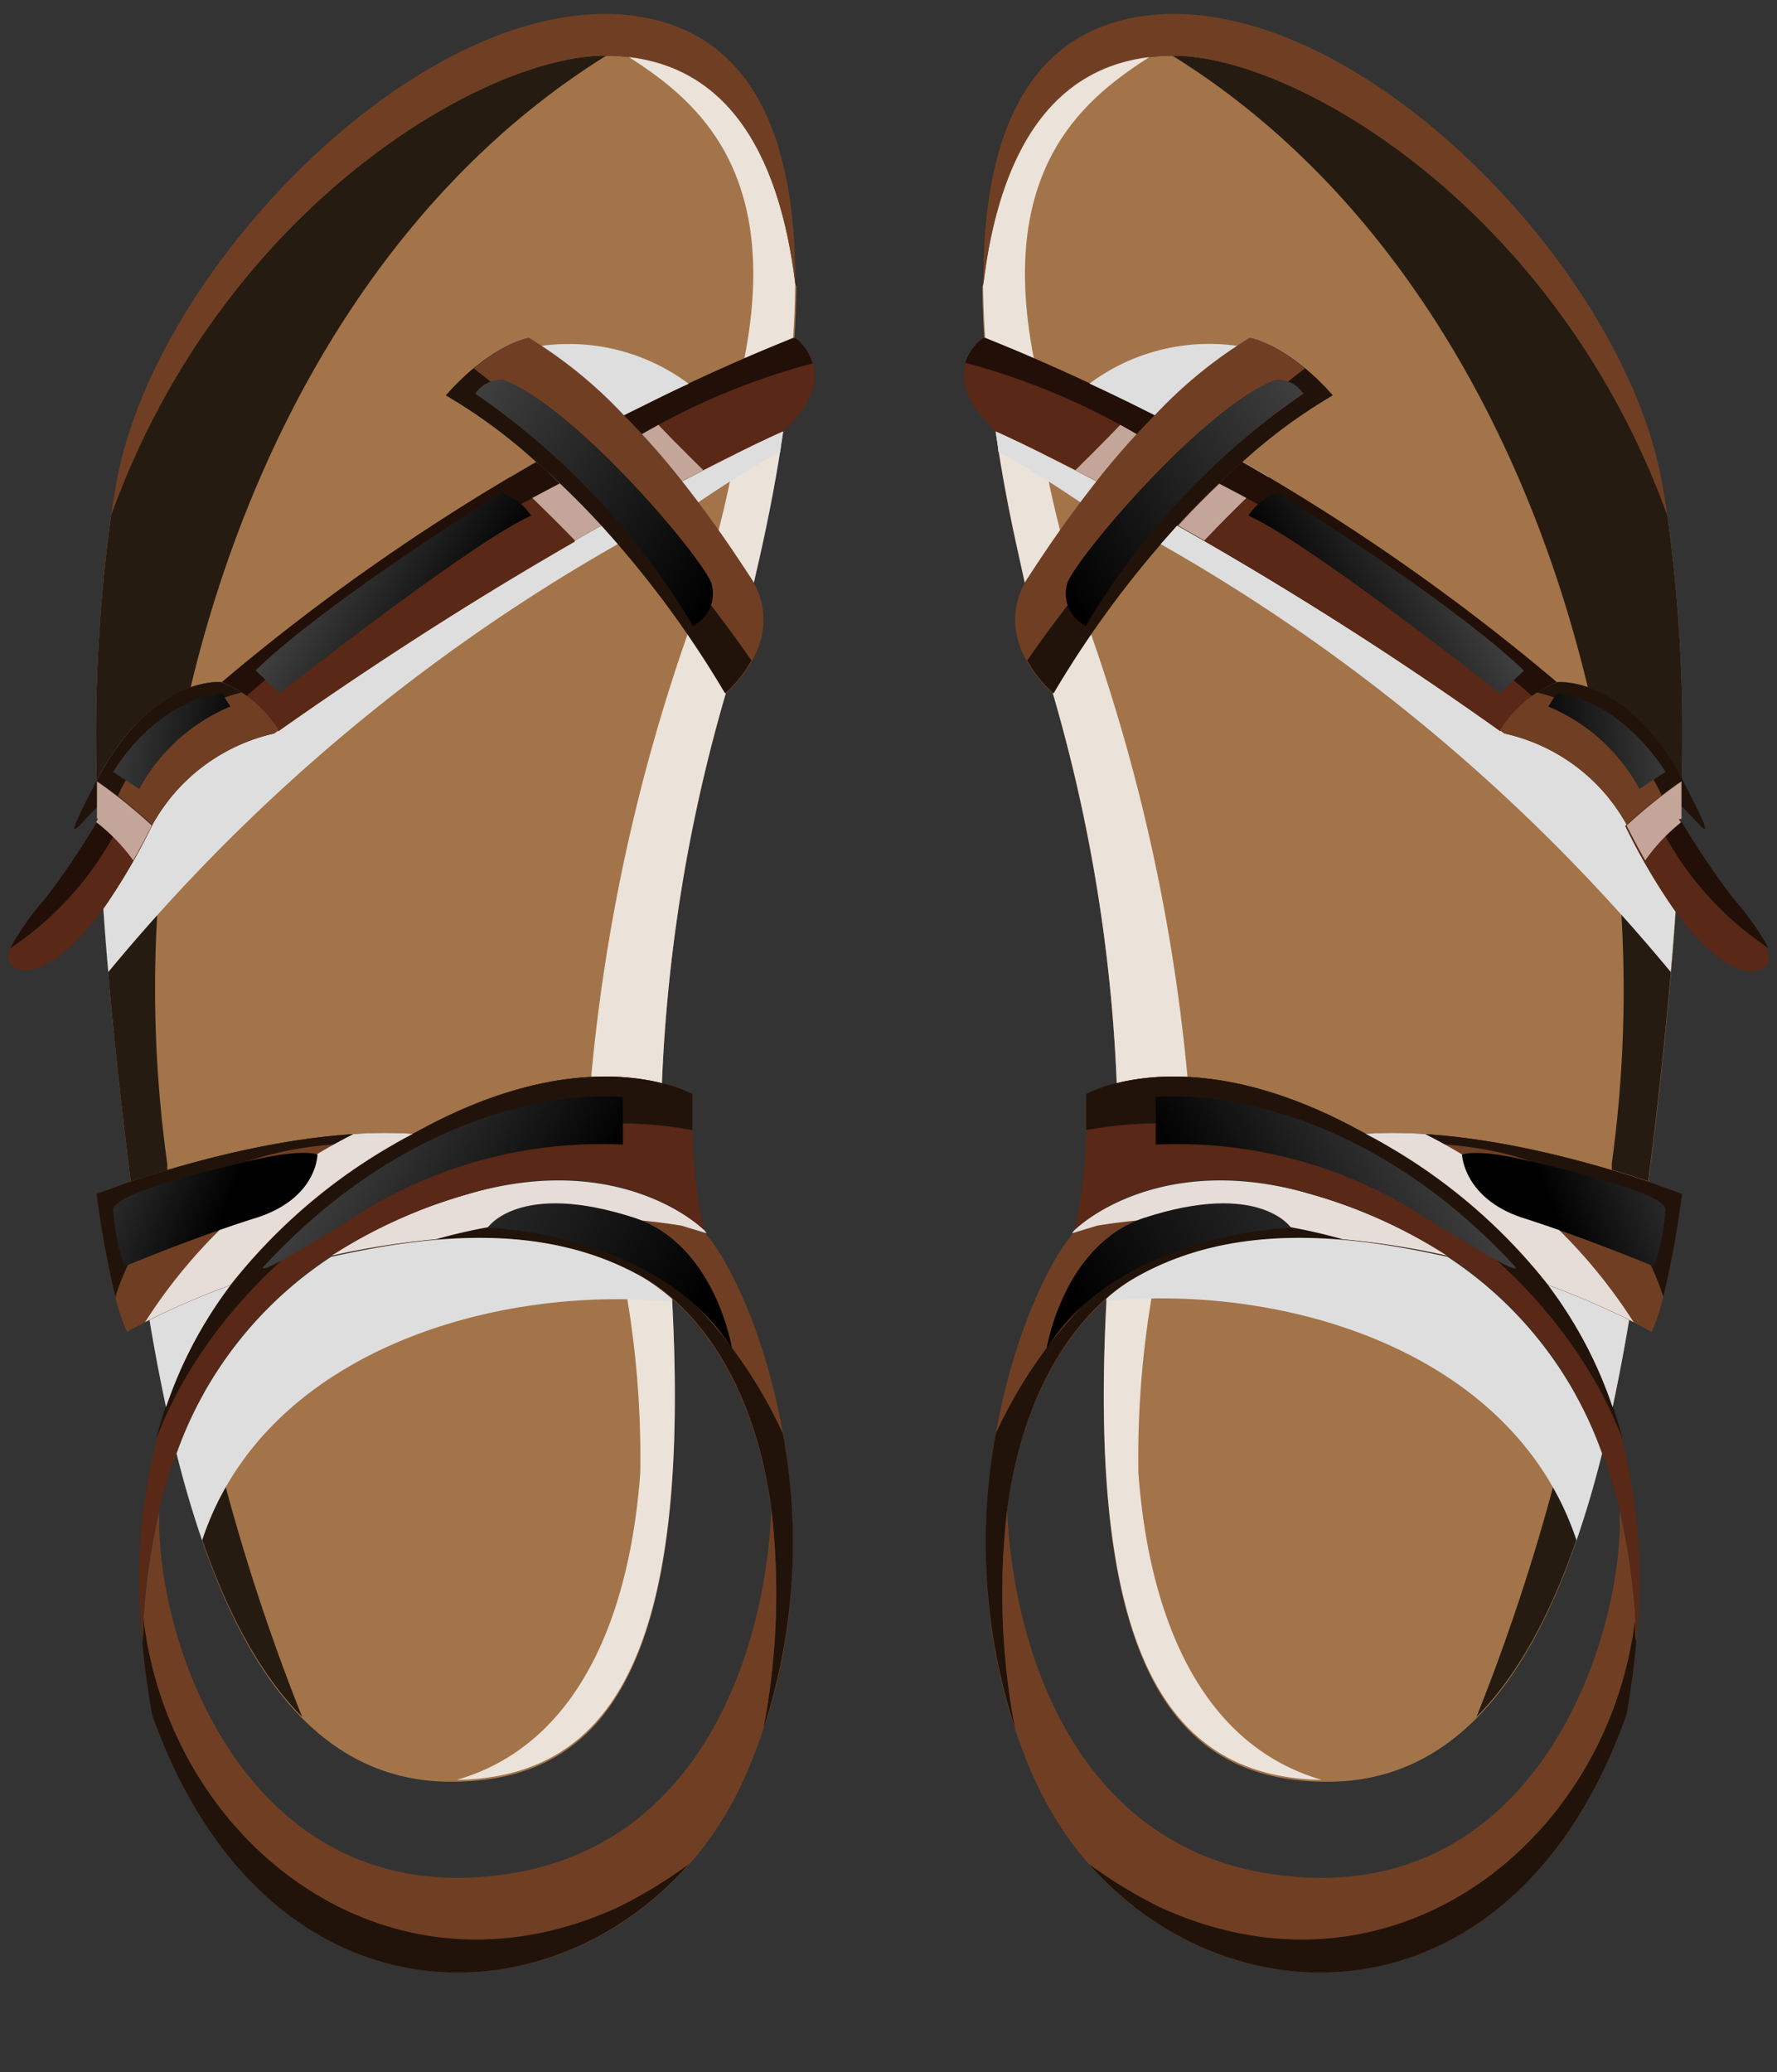 <svg xmlns="http://www.w3.org/2000/svg" xmlns:xlink="http://www.w3.org/1999/xlink" viewBox="-0.39 -0.7 86.15 100.43"><rect x="-0.39" y="-0.7" width="86.15" height="100.43" fill="#333333" stroke="none"/><defs><linearGradient id="a" x1="-6.76" y1="13.77" x2="22.49" y2="30.27" gradientUnits="userSpaceOnUse"><stop offset="0" stop-color="#fff"/><stop offset="1"/></linearGradient><linearGradient id="b" x1="-16.99" y1="31.91" x2="11.76" y2="35.66" xlink:href="#a"/><linearGradient id="c" x1="-17.43" y1="-4.03" x2="34.73" y2="27.3" xlink:href="#a"/><linearGradient id="d" x1="-14.43" y1="35.28" x2="26.57" y2="59.9" xlink:href="#a"/><linearGradient id="e" x1="-19.37" y1="46.01" x2="10.57" y2="58.07" xlink:href="#a"/><linearGradient id="f" x1="-28.64" y1="25.09" x2="33.6" y2="62.56" xlink:href="#a"/><linearGradient id="g" x1="-39.97" y1="13.77" x2="-10.72" y2="30.27" gradientTransform="matrix(-1 0 0 1 52.24 0)" xlink:href="#a"/><linearGradient id="h" x1="-50.2" y1="31.91" x2="-21.45" y2="35.66" gradientTransform="matrix(-1 0 0 1 52.24 0)" xlink:href="#a"/><linearGradient id="i" x1="-50.64" y1="-4.03" x2="1.53" y2="27.3" gradientTransform="matrix(-1 0 0 1 52.24 0)" xlink:href="#a"/><linearGradient id="j" x1="-47.64" y1="35.28" x2="-6.64" y2="59.9" gradientTransform="matrix(-1 0 0 1 52.24 0)" xlink:href="#a"/><linearGradient id="k" x1="-52.57" y1="46.01" x2="-22.64" y2="58.07" gradientTransform="matrix(-1 0 0 1 52.24 0)" xlink:href="#a"/><linearGradient id="l" x1="-61.85" y1="25.09" x2=".39" y2="62.56" gradientTransform="matrix(-1 0 0 1 52.24 0)" xlink:href="#a"/></defs><title>Depositphotos_116710608_12</title><g data-name="Layer 2" style="isolation:isolate"><path d="M38.17 13.1C37.39 6.62 34.74 2 28.93 2S10.4 9.3 5 24.25a77.18 77.18 0 0 0-.7 12.87c2.7-5.12 6.07-4.76 6.07-4.76a102.07 102.07 0 0 1 15.24-10.67 26 26 0 0 0-4.38-3.23c2.18-2.48 4-2.78 4-2.78a22 22 0 0 1 4.62 3.78c4.46-2.25 7.7-3.53 8.27-3.75.06-.87.09-1.72.1-2.54z" fill="#a37449"/><path d="M13.12 34.69l-.22.16A9 9 0 0 0 7 39.27a30.16 30.16 0 0 1-2.38 4.07c.28 4.2.75 8.62 1.33 13.23 2.81-.94 8.75-2.66 13.71-2.31l.73-.39C25.78 51 29.7 51.3 31.7 51.8a78.62 78.62 0 0 1 3.1-18.9 49.58 49.58 0 0 0-6-8.13 185.09 185.09 0 0 0-15.68 9.92z" fill="#a37449"/><path d="M30.78 61.21c-4.87-2.78-10.6-2-15.11-1a19 19 0 0 0-7.5 9.53c2.42 9.69 6.45 15.85 13.21 15.91 7.47.06 11.79-5.41 10.81-23.37a8.17 8.17 0 0 0-1.41-1.07z" fill="#a37449"/><path d="M38.17 13.1C37.44 7 35.07 2.58 30 2c3 1.93 7.55 5.23 5.7 14.66 1.26-.54 2.1-.87 2.36-1 .06-.87.09-1.72.1-2.54z" style="mix-blend-mode:multiply" fill="#ebe2da"/><path d="M28.27 51.5a11.74 11.74 0 0 1 3.43.29 78.62 78.62 0 0 1 3.1-18.9c-.61-1-1.23-2-1.85-2.87a90 90 0 0 0-4.68 21.48z" style="mix-blend-mode:multiply" fill="#ebe2da"/><path d="M30.78 61.21c-.35-.2-.7-.37-1.05-.54a46.75 46.75 0 0 1 .92 10c-.42 5.84-2.42 13-8.89 14.89 7.23-.13 11.39-5.71 10.43-23.36a8.17 8.17 0 0 0-1.41-.99z" style="mix-blend-mode:multiply" fill="#ebe2da"/><path d="M29 2h-.07C23.11 2 10.4 9.3 5 24.25a77.18 77.18 0 0 0-.7 12.87c1.54-2.94 3.32-4.07 4.55-4.5C11.81 20.23 18.48 8.54 29 2z" style="mix-blend-mode:screen" fill="#261b11"/><path d="M7.82 38A9.53 9.53 0 0 0 7 39.27a30.16 30.16 0 0 1-2.38 4.07c.28 4.2.75 8.62 1.33 13.23.5-.17 1.1-.36 1.77-.56v-.3A61.52 61.52 0 0 1 7.82 38z" style="mix-blend-mode:screen" fill="#261b11"/><path d="M8.17 69.7c1.41 5.64 3.37 10.07 6.09 12.81a100.19 100.19 0 0 1-4.8-15.62 20.76 20.76 0 0 0-1.29 2.81z" style="mix-blend-mode:screen" fill="#261b11"/><path d="M38.17 15.68s2.49 1.65-.6 4.53c0 0-1.82.81-4.94 2.45-.84-1-1.8-2.15-2.82-3.2 4.46-2.25 7.7-3.53 8.27-3.75z" fill="#592816"/><path d="M30.72 19l-.91.45c1 1 2 2.15 2.82 3.2l1.08-.56c-1.04-1.03-2.07-2.04-2.99-3.09z" style="mix-blend-mode:multiply" fill="#c4a599"/><path d="M38.17 15.68h-.09c-.57.22-3.81 1.5-8.27 3.75.3.31.58.63.87.94A33.71 33.71 0 0 1 39 16.91a2.39 2.39 0 0 0-.83-1.23z" style="mix-blend-mode:screen" fill="#210f08"/><path d="M29.72 0c6.37.5 8.48 5.94 8.45 13.1C37.39 6.62 34.74 2 28.93 2S10.4 9.3 5 24.25c.08-.57.18-1.14.28-1.69C7.19 12.32 19.77-.7 29.72 0z" fill="#703f23"/><path d="M25.81 16.07a23.46 23.46 0 0 1 4 3.38C31 18.87 32 18.35 33 17.9a9.71 9.71 0 0 0-7.19-1.83z" style="mix-blend-mode:multiply" fill="#dedede"/><path d="M36.62 83.12A34.8 34.8 0 0 0 37 72.49c-.71-5.35-2.88-8.56-4.82-10.25a8.17 8.17 0 0 0-1.41-1c-4.87-2.78-10.6-2-15.11-1a24.58 24.58 0 0 1 6.66-3c7.46-2.2 11.41 1.75 11.41 1.75 2.27 2.46 6.56 13.29 2.89 24.13z" fill="#703f23"/><path d="M22.19 57.2a24.45 24.45 0 0 0-6.52 3c4.51-1 10.24-1.74 15.11 1a8.17 8.17 0 0 1 1.41 1c1.94 1.69 4.11 4.9 4.82 10.25a34.8 34.8 0 0 1-.39 10.63 29 29 0 0 0 .94-14.31C34.68 62.5 29 57.55 22.19 57.2z" style="mix-blend-mode:screen" fill="#21130a"/><path d="M22.33 57.16a24.58 24.58 0 0 0-6.66 3 39.2 39.2 0 0 1 5.07-.8 27.45 27.45 0 0 1 11.91-.66l1.22.37-.13-.17s-3.95-3.9-11.41-1.74z" style="mix-blend-mode:multiply" fill="#e6dcd8"/><path d="M37 72.49a34.8 34.8 0 0 1-.39 10.63 24.56 24.56 0 0 1-1 2.55C30.23 97.31 13.12 99.73 7 82.39c-.21-1.21-.37-2.38-.47-3.5a30.94 30.94 0 0 1 .81-6.37C7.09 78.26 11 90.84 22.51 90.29S36.78 78.41 37 72.49z" fill="#703f23"/><path d="M6.57 77.78c0 .37 0 .73-.06 1.11.1 1.12.26 2.29.47 3.5C12.34 97.52 26 97.6 33 89.65a23.21 23.21 0 0 1-3.38 2.06c-11.25 5.2-21.77-3.14-23.05-13.93z" style="mix-blend-mode:screen" fill="#21130a"/><path d="M37.57 20.21c-.29 2-.67 4-1.12 6l-.3 1.32a57.65 57.65 0 0 0-3.52-4.88c3.12-1.65 4.94-2.44 4.94-2.44z" fill="#a37449"/><path d="M32.63 22.66c.69.86 1.29 1.66 1.8 2.37.32-1.23.59-2.47.81-3.71-.72.36-1.59.8-2.61 1.34z" fill="#a37449"/><path d="M35.25 21.32c-.22 1.24-.49 2.48-.81 3.71 1.06 1.47 1.72 2.51 1.72 2.51l.3-1.32c.45-2 .83-4 1.12-6-.01-.01-.85.36-2.33 1.1z" style="mix-blend-mode:multiply" fill="#ebe2da"/><path d="M37.57 20.21s-1.82.81-4.94 2.45l.81 1c1.15-.78 2.46-1.62 4-2.47.02-.31.08-.65.13-.98z" style="mix-blend-mode:multiply" fill="#dedede"/><path d="M36.15 27.54c1.6 2.93-1.35 5.36-1.35 5.36a49.58 49.58 0 0 0-6-8.13 40.24 40.24 0 0 0-3.15-3.08 26 26 0 0 0-4.38-3.23c2.18-2.48 4-2.78 4-2.78a22 22 0 0 1 4.62 3.78c1 1 2 2.15 2.82 3.2a57.65 57.65 0 0 1 3.44 4.88z" fill="#703f23"/><path d="M22.57 17.15a12.07 12.07 0 0 0-1.34 1.31 26 26 0 0 1 4.38 3.23 40.24 40.24 0 0 1 3.15 3.08 49.58 49.58 0 0 1 6 8.13 6 6 0 0 0 1.28-1.59 63.23 63.23 0 0 0-13.47-14.16z" style="mix-blend-mode:screen" fill="#21130a"/><path d="M33.2 52.33a25.22 25.22 0 0 0 .54 6.58s-3.95-4-11.41-1.75a24.58 24.58 0 0 0-6.66 3 19 19 0 0 0-7.5 9.53 23.45 23.45 0 0 0-.85 2.79 30.94 30.94 0 0 0-.81 6.37A27.39 27.39 0 0 1 7.66 67.5a20.86 20.86 0 0 1 3.12-5.9 27.27 27.27 0 0 1 8.85-7.33l.73-.39C25.78 51 29.7 51.3 31.7 51.8a6.57 6.57 0 0 1 1.5.53z" fill="#592816"/><path d="M33.18 54.07v-1.75a6.57 6.57 0 0 0-1.5-.53c-2-.5-5.92-.77-11.34 2.07l-.73.39a27.27 27.27 0 0 0-8.85 7.33 20.86 20.86 0 0 0-3.12 5.9c-.17.5-.32 1-.46 1.56 3.61-9.47 15.23-16.98 26-14.97z" style="mix-blend-mode:screen" fill="#21130a"/><path d="M29.56 25.67l-.8-.9a185.09 185.09 0 0 0-15.64 9.92l-.22.16A9 9 0 0 0 7 39.27a30.16 30.16 0 0 1-2.38 4.07q.1 1.51.24 3.07a89.28 89.28 0 0 1 24.7-20.74z" style="mix-blend-mode:multiply" fill="#dedede"/><path d="M30.78 61.21c-4.87-2.78-10.6-2-15.11-1a19 19 0 0 0-7.5 9.53c.37 1.5.79 2.9 1.24 4.21 3-9.09 14.07-12.4 22.78-11.56v-.11a8.17 8.17 0 0 0-1.41-1.07z" style="mix-blend-mode:multiply" fill="#dedede"/><path d="M25.61 21.69a40.24 40.24 0 0 1 3.15 3.08 185.09 185.09 0 0 0-15.64 9.92 5.82 5.82 0 0 0-2.75-2.33 102.07 102.07 0 0 1 15.24-10.67z" fill="#592816"/><path d="M27.49 25.5l1.27-.73a40.24 40.24 0 0 0-3.15-3.08l-1.25.72c1.03 1.01 2.11 2.03 3.13 3.09z" style="mix-blend-mode:multiply" fill="#c4a599"/><path d="M24.36 22.41a104.52 104.52 0 0 0-14 10 5.82 5.82 0 0 1 2.75 2.33c5.46-3.85 10.38-6.9 14.37-9.19-1.01-1.11-2.09-2.13-3.12-3.14z" fill="#592816"/><path d="M25.61 21.69a102.07 102.07 0 0 0-15.24 10.67 4.88 4.88 0 0 1 1.19.67 76.42 76.42 0 0 1 15.19-10.3c-.4-.37-.75-.73-1.14-1.04z" style="mix-blend-mode:screen" fill="#210f08"/><path d="M5.92 56.57c2.81-.94 8.75-2.66 13.71-2.31a27.27 27.27 0 0 0-8.85 7.33 39.11 39.11 0 0 0-3.92 1.68c-.7.36-1.09.58-1.09.58-.88-1.85-1.48-6.69-1.48-6.69s.61-.24 1.63-.59z" fill="#703f23"/><path d="M18.83 54.72l.8-.46c-5-.35-10.9 1.37-13.71 2.31-1 .35-1.63.59-1.63.59a47.41 47.41 0 0 0 .91 5c1.89-5.99 7.37-7.7 13.63-7.44z" style="mix-blend-mode:screen" fill="#21130a"/><path d="M16.75 54.26a25.61 25.61 0 0 0-10.11 9.12l.22-.12a39.11 39.11 0 0 1 3.92-1.68 27.27 27.27 0 0 1 8.85-7.33 21.84 21.84 0 0 0-2.88.01z" style="mix-blend-mode:multiply" fill="#e6dcd8"/><path d="M13.12 34.69l-.22.16A9 9 0 0 0 7 39.27a24.5 24.5 0 0 0-2.66-2.14C7 32 10.37 32.36 10.37 32.36a5.82 5.82 0 0 1 2.75 2.33z" fill="#703f23"/><path d="M11.32 32.86a4.4 4.4 0 0 0-1-.5S7 32 4.31 37.12s.33.21 1 .78a9 9 0 0 1 6.01-5.04z" style="mix-blend-mode:screen" fill="#21130a"/><path d="M10.78 61.59a20.86 20.86 0 0 0-3.12 5.9c-.29-1.36-.56-2.76-.8-4.22a39.11 39.11 0 0 1 3.92-1.68z" fill="#a37449"/><path d="M10.78 61.59a20.86 20.86 0 0 0-3.12 5.9c-.29-1.36-.56-2.76-.8-4.22a39.11 39.11 0 0 1 3.92-1.68z" style="mix-blend-mode:multiply" fill="#dedede"/><path d="M4.42 39h-.06v-1.81A24.5 24.5 0 0 1 7 39.27a30.16 30.16 0 0 1-2.38 4.07C2.34 46.45.76 46.56.27 46.15c-.66-.55-.1-1.23 1.55-3.31A39.13 39.13 0 0 0 4.42 39z" fill="#592816"/><path d="M5.1 39.83a8.26 8.26 0 0 0-.78-.71 38.38 38.38 0 0 1-2.5 3.71A13.41 13.41 0 0 0 .1 45.26a15.61 15.61 0 0 0 5-5.43z" style="mix-blend-mode:screen" fill="#210f08"/><path d="M6.07 41c.29-.52.59-1.07.9-1.69a24.5 24.5 0 0 0-2.66-2.14v1.81h.06l-.1.16A8.92 8.92 0 0 1 6.07 41z" style="mix-blend-mode:multiply" fill="#c4a599"/><path d="M23.9 23.18s-8.38 5.2-11.9 8.61l1.16 1.11s9.36-7.36 12.2-8.61a2.84 2.84 0 0 0-1.46-1.11z" style="mix-blend-mode:screen" fill="url(#a)"/><path d="M5.1 36.71s1.9-3.36 5.27-3.81l.41.64a8.92 8.92 0 0 0-4.42 4z" style="mix-blend-mode:screen" fill="url(#b)"/><path d="M22.65 18.38A35.86 35.86 0 0 1 33.2 29.63a1.74 1.74 0 0 0 .89-2.09C33.57 26.21 27.48 19 24 17.7a1.53 1.53 0 0 0-1.35.68z" style="mix-blend-mode:screen" fill="url(#c)"/><path d="M29.81 52.46c-3.66-.25-10.81 1.09-17.41 8.21 0 0-.81.91 5-2.78a22.14 22.14 0 0 1 12.41-3.12z" style="mix-blend-mode:screen" fill="url(#d)"/><path d="M11.61 55.59S5.18 57 5.1 57.9a10.56 10.56 0 0 0 .54 2.78S9 59.27 12 58.33s3-3.08 3-3.08-.74-.32-3.39.34z" style="mix-blend-mode:screen" fill="url(#e)"/><path d="M23.25 58.8s8.3.22 11.85 5.86c0 0-.79-5-4.7-6.33-5.63-1.84-7.15.47-7.15.47z" style="mix-blend-mode:screen" fill="url(#f)"/><path d="M47.28 13.1C48.06 6.62 50.71 2 56.52 2S75 9.3 80.44 24.25a77.18 77.18 0 0 1 .7 12.87c-2.66-5.09-6.06-4.76-6.06-4.76a102.07 102.07 0 0 0-15.24-10.67 26 26 0 0 1 4.38-3.23c-2.18-2.48-4-2.78-4-2.78a22 22 0 0 0-4.62 3.78c-4.46-2.25-7.7-3.53-8.27-3.75-.06-.87-.09-1.72-.1-2.54z" fill="#a37449"/><path d="M72.33 34.69l.22.16a9 9 0 0 1 5.93 4.42 30.16 30.16 0 0 0 2.38 4.07c-.28 4.2-.75 8.62-1.33 13.23-2.81-.94-8.75-2.66-13.71-2.31l-.73-.39C59.67 51 55.75 51.3 53.75 51.8a78.62 78.62 0 0 0-3.1-18.9 49.58 49.58 0 0 1 6-8.13 185.09 185.09 0 0 1 15.68 9.92z" fill="#a37449"/><path d="M54.67 61.21c4.87-2.78 10.6-2 15.11-1a19 19 0 0 1 7.5 9.53c-2.42 9.69-6.45 15.85-13.21 15.91-7.47.06-11.79-5.41-10.81-23.37a8.18 8.18 0 0 1 1.41-1.07z" fill="#a37449"/><path d="M47.28 13.1C48 7 50.37 2.58 55.43 2c-3 1.93-7.55 5.23-5.7 14.66-1.26-.54-2.1-.87-2.36-1-.06-.87-.09-1.72-.1-2.54z" style="mix-blend-mode:multiply" fill="#ebe2da"/><path d="M57.18 51.5a11.74 11.74 0 0 0-3.43.29 78.62 78.62 0 0 0-3.1-18.9c.61-1 1.23-2 1.85-2.87a90 90 0 0 1 4.68 21.48z" style="mix-blend-mode:multiply" fill="#ebe2da"/><path d="M54.67 61.21c.35-.2.7-.37 1.05-.54a46.75 46.75 0 0 0-.92 10c.42 5.84 2.42 13 8.89 14.89-7.23-.13-11.39-5.71-10.43-23.36a8.18 8.18 0 0 1 1.41-.99z" style="mix-blend-mode:multiply" fill="#ebe2da"/><path d="M56.45 2h.07C62.34 2 75 9.3 80.44 24.25a77.18 77.18 0 0 1 .7 12.87c-1.54-2.94-3.32-4.07-4.55-4.5C73.63 20.23 67 8.54 56.45 2z" style="mix-blend-mode:screen" fill="#261b11"/><path d="M77.62 38a9.53 9.53 0 0 1 .85 1.25 30.16 30.16 0 0 0 2.38 4.07c-.28 4.2-.75 8.62-1.33 13.23-.5-.17-1.1-.36-1.77-.56v-.3A61.52 61.52 0 0 0 77.62 38z" style="mix-blend-mode:screen" fill="#261b11"/><path d="M77.28 69.7c-1.41 5.64-3.37 10.07-6.09 12.81A100.21 100.21 0 0 0 76 66.89a20.76 20.76 0 0 1 1.28 2.81z" style="mix-blend-mode:screen" fill="#261b11"/><path d="M47.28 15.68s-2.49 1.65.6 4.53c0 0 1.82.81 4.94 2.45.84-1 1.8-2.15 2.82-3.2-4.46-2.25-7.7-3.53-8.27-3.75z" fill="#592816"/><path d="M54.73 19l.91.45c-1 1-2 2.15-2.82 3.2l-1.08-.56c1.04-1.03 2.07-2.04 2.99-3.09z" style="mix-blend-mode:multiply" fill="#c4a599"/><path d="M47.28 15.68h.09c.57.22 3.81 1.5 8.27 3.75-.3.31-.58.63-.87.94a33.71 33.71 0 0 0-8.36-3.49 2.39 2.39 0 0 1 .87-1.2z" style="mix-blend-mode:screen" fill="#210f08"/><path d="M55.73 0c-6.37.5-8.48 5.94-8.45 13.1C48.06 6.62 50.71 2 56.52 2S75 9.3 80.44 24.25c-.08-.57-.18-1.14-.28-1.69C78.26 12.32 65.68-.7 55.73 0z" fill="#703f23"/><path d="M59.64 16.07a23.46 23.46 0 0 0-4 3.38c-1.16-.59-2.24-1.11-3.21-1.56a9.71 9.71 0 0 1 7.21-1.82z" style="mix-blend-mode:multiply" fill="#dedede"/><path d="M48.83 83.12a34.8 34.8 0 0 1-.39-10.63c.71-5.35 2.88-8.56 4.82-10.25a8.18 8.18 0 0 1 1.41-1c4.87-2.78 10.6-2 15.11-1a24.58 24.58 0 0 0-6.66-3c-7.46-2.2-11.41 1.75-11.41 1.75-2.24 2.46-6.55 13.29-2.88 24.13z" fill="#703f23"/><path d="M63.26 57.2a24.45 24.45 0 0 1 6.52 3c-4.51-1-10.24-1.74-15.11 1a8.18 8.18 0 0 0-1.41 1c-1.94 1.69-4.11 4.9-4.82 10.25a34.8 34.8 0 0 0 .39 10.63 29 29 0 0 1-.94-14.31c2.88-6.27 8.59-11.22 15.37-11.57z" style="mix-blend-mode:screen" fill="#21130a"/><path d="M63.12 57.16a24.58 24.58 0 0 1 6.66 3 39.2 39.2 0 0 0-5.07-.8 27.45 27.45 0 0 0-11.91-.66l-1.22.37.13-.17s3.95-3.9 11.41-1.74z" style="mix-blend-mode:multiply" fill="#e6dcd8"/><path d="M48.44 72.49a34.8 34.8 0 0 0 .39 10.63 24.56 24.56 0 0 0 1 2.55c5.38 11.64 22.49 14.06 28.64-3.28.21-1.21.37-2.38.47-3.5a30.94 30.94 0 0 0-.81-6.37c.23 5.74-3.65 18.32-15.19 17.77s-14.27-11.88-14.5-17.8z" fill="#703f23"/><path d="M78.88 77.78c0 .37 0 .73.06 1.11-.1 1.12-.26 2.29-.47 3.5-5.36 15.13-19.07 15.21-26.05 7.26a23.21 23.21 0 0 0 3.38 2.06c11.27 5.2 21.79-3.14 23.08-13.93z" style="mix-blend-mode:screen" fill="#21130a"/><path d="M47.88 20.21c.29 2 .67 4 1.12 6l.3 1.32a57.66 57.66 0 0 1 3.52-4.88c-3.12-1.65-4.94-2.44-4.94-2.44z" fill="#a37449"/><path d="M52.82 22.66c-.69.86-1.29 1.66-1.8 2.37-.32-1.23-.59-2.47-.81-3.71.72.36 1.58.8 2.61 1.34z" fill="#a37449"/><path d="M50.2 21.32c.22 1.24.49 2.48.81 3.71-1.06 1.47-1.72 2.51-1.72 2.51L49 26.22c-.45-2-.83-4-1.12-6 0-.01.84.36 2.32 1.1z" style="mix-blend-mode:multiply" fill="#ebe2da"/><path d="M47.88 20.21s1.82.81 4.94 2.45l-.81 1c-1.15-.78-2.46-1.62-4-2.47-.01-.31-.08-.65-.13-.98z" style="mix-blend-mode:multiply" fill="#dedede"/><path d="M49.3 27.54c-1.6 2.93 1.35 5.36 1.35 5.36a49.58 49.58 0 0 1 6-8.13 40.24 40.24 0 0 1 3.15-3.08 26 26 0 0 1 4.38-3.23c-2.18-2.48-4-2.78-4-2.78a22 22 0 0 0-4.62 3.78c-1 1-2 2.15-2.82 3.2a57.66 57.66 0 0 0-3.44 4.88z" fill="#703f23"/><path d="M62.88 17.15a12.06 12.06 0 0 1 1.34 1.31 26 26 0 0 0-4.38 3.23 40.24 40.24 0 0 0-3.15 3.08 49.58 49.58 0 0 0-6 8.13 6 6 0 0 1-1.28-1.59 63.23 63.23 0 0 1 13.47-14.16z" style="mix-blend-mode:screen" fill="#21130a"/><path d="M52.25 52.33a25.22 25.22 0 0 1-.54 6.58s3.95-4 11.41-1.75a24.58 24.58 0 0 1 6.66 3 19 19 0 0 1 7.5 9.53 23.45 23.45 0 0 1 .85 2.79 30.94 30.94 0 0 1 .81 6.37 27.39 27.39 0 0 0-1.15-11.35 20.85 20.85 0 0 0-3.12-5.9 27.27 27.27 0 0 0-8.85-7.33l-.73-.39C59.67 51 55.75 51.3 53.75 51.8a6.57 6.57 0 0 0-1.5.53z" fill="#592816"/><path d="M52.27 54.07v-1.75a6.57 6.57 0 0 1 1.5-.53c2-.5 5.92-.77 11.34 2.07l.73.39a27.27 27.27 0 0 1 8.85 7.33 20.85 20.85 0 0 1 3.12 5.9c.17.5.32 1 .46 1.56-3.62-9.47-15.27-16.98-26-14.97z" style="mix-blend-mode:screen" fill="#21130a"/><path d="M55.88 25.67l.8-.9a185.09 185.09 0 0 1 15.64 9.92l.22.16a9 9 0 0 1 5.93 4.42 30.16 30.16 0 0 0 2.38 4.07q-.1 1.51-.24 3.07a89.27 89.27 0 0 0-24.73-20.74z" style="mix-blend-mode:multiply" fill="#dedede"/><path d="M54.67 61.21c4.87-2.78 10.6-2 15.11-1a19 19 0 0 1 7.5 9.53c-.37 1.5-.79 2.9-1.24 4.21C73 64.82 62 61.51 53.25 62.35v-.11a8.18 8.18 0 0 1 1.42-1.03z" style="mix-blend-mode:multiply" fill="#dedede"/><path d="M59.84 21.69a40.24 40.24 0 0 0-3.15 3.08 185.09 185.09 0 0 1 15.64 9.92 5.82 5.82 0 0 1 2.75-2.33 102.07 102.07 0 0 0-15.24-10.67z" fill="#592816"/><path d="M58 25.5l-1.27-.73a40.24 40.24 0 0 1 3.15-3.08l1.25.72A70.27 70.27 0 0 0 58 25.5z" style="mix-blend-mode:multiply" fill="#c4a599"/><path d="M61.09 22.41a104.52 104.52 0 0 1 14 10 5.82 5.82 0 0 0-2.75 2.33c-5.47-3.9-10.4-6.95-14.34-9.24 1-1.06 2.05-2.08 3.09-3.09z" fill="#592816"/><path d="M59.84 21.69a102.07 102.07 0 0 1 15.24 10.67 4.88 4.88 0 0 0-1.19.67 76.42 76.42 0 0 0-15.19-10.3c.39-.37.78-.73 1.14-1.04z" style="mix-blend-mode:screen" fill="#210f08"/><path d="M79.53 56.57c-2.81-.94-8.75-2.66-13.71-2.31a27.27 27.27 0 0 1 8.85 7.33 39.12 39.12 0 0 1 3.92 1.68c.7.36 1.09.58 1.09.58.88-1.87 1.48-6.69 1.48-6.69s-.61-.24-1.63-.59z" fill="#703f23"/><path d="M66.62 54.72l-.8-.46c5-.35 10.9 1.37 13.71 2.31 1 .35 1.63.59 1.63.59a47.41 47.41 0 0 1-.91 5c-1.89-5.99-7.37-7.7-13.63-7.44z" style="mix-blend-mode:screen" fill="#21130a"/><path d="M68.7 54.26a25.61 25.61 0 0 1 10.11 9.12l-.22-.12a39.12 39.12 0 0 0-3.92-1.68 27.27 27.27 0 0 0-8.85-7.33 21.84 21.84 0 0 1 2.88.01z" style="mix-blend-mode:multiply" fill="#e6dcd8"/><path d="M72.33 34.69l.22.16a9 9 0 0 1 5.93 4.42 24.5 24.5 0 0 1 2.66-2.14c-2.66-5.09-6.06-4.76-6.06-4.76a5.82 5.82 0 0 0-2.75 2.32z" fill="#703f23"/><path d="M74.13 32.86a4.4 4.4 0 0 1 1-.5s3.4-.33 6.06 4.76-.33.21-1 .78a9 9 0 0 0-6.06-5.04z" style="mix-blend-mode:screen" fill="#21130a"/><path d="M74.67 61.59a20.85 20.85 0 0 1 3.12 5.9c.29-1.36.56-2.76.8-4.22a39.12 39.12 0 0 0-3.92-1.68z" fill="#a37449"/><path d="M74.67 61.59a20.85 20.85 0 0 1 3.12 5.9c.29-1.36.56-2.76.8-4.22a39.12 39.12 0 0 0-3.92-1.68z" style="mix-blend-mode:multiply" fill="#dedede"/><path d="M81 39h.06v-1.81a24.5 24.5 0 0 0-2.66 2.14 30.16 30.16 0 0 0 2.38 4.07c2.25 3.11 3.83 3.22 4.32 2.81.66-.55.1-1.23-1.55-3.31A39.13 39.13 0 0 1 81 39z" fill="#592816"/><path d="M80.35 39.83a8.28 8.28 0 0 1 .78-.71 38.36 38.36 0 0 0 2.5 3.71 13.41 13.41 0 0 1 1.72 2.42 15.61 15.61 0 0 1-5-5.42z" style="mix-blend-mode:screen" fill="#210f08"/><path d="M79.37 41c-.29-.52-.59-1.07-.9-1.69a24.5 24.5 0 0 1 2.66-2.14v1.81L81 39l.1.16A8.92 8.92 0 0 0 79.37 41z" style="mix-blend-mode:multiply" fill="#c4a599"/><path d="M61.55 23.18s8.38 5.2 11.94 8.62l-1.16 1.1s-9.33-7.36-12.2-8.61a2.84 2.84 0 0 1 1.42-1.11z" style="mix-blend-mode:screen" fill="url(#g)"/><path d="M80.35 36.71s-1.94-3.36-5.27-3.81l-.41.64a8.91 8.91 0 0 1 4.42 4z" style="mix-blend-mode:screen" fill="url(#h)"/><path d="M62.8 18.38a35.86 35.86 0 0 0-10.55 11.25 1.74 1.74 0 0 1-.89-2.09c.52-1.33 6.64-8.54 10.1-9.84a1.53 1.53 0 0 1 1.34.68z" style="mix-blend-mode:screen" fill="url(#i)"/><path d="M55.64 52.46c3.66-.25 10.83 1.09 17.41 8.21 0 0 .81.91-5-2.78a22.14 22.14 0 0 0-12.41-3.12z" style="mix-blend-mode:screen" fill="url(#j)"/><path d="M73.84 55.59s6.43 1.41 6.51 2.31a10.56 10.56 0 0 1-.54 2.78s-3.4-1.41-6.32-2.34-3-3.08-3-3.08.7-.33 3.35.33z" style="mix-blend-mode:screen" fill="url(#k)"/><path d="M62.2 58.8s-8.3.22-11.85 5.86c0 0 .79-5 4.7-6.33 5.63-1.84 7.15.47 7.15.47z" style="mix-blend-mode:screen" fill="url(#l)"/></g></svg>